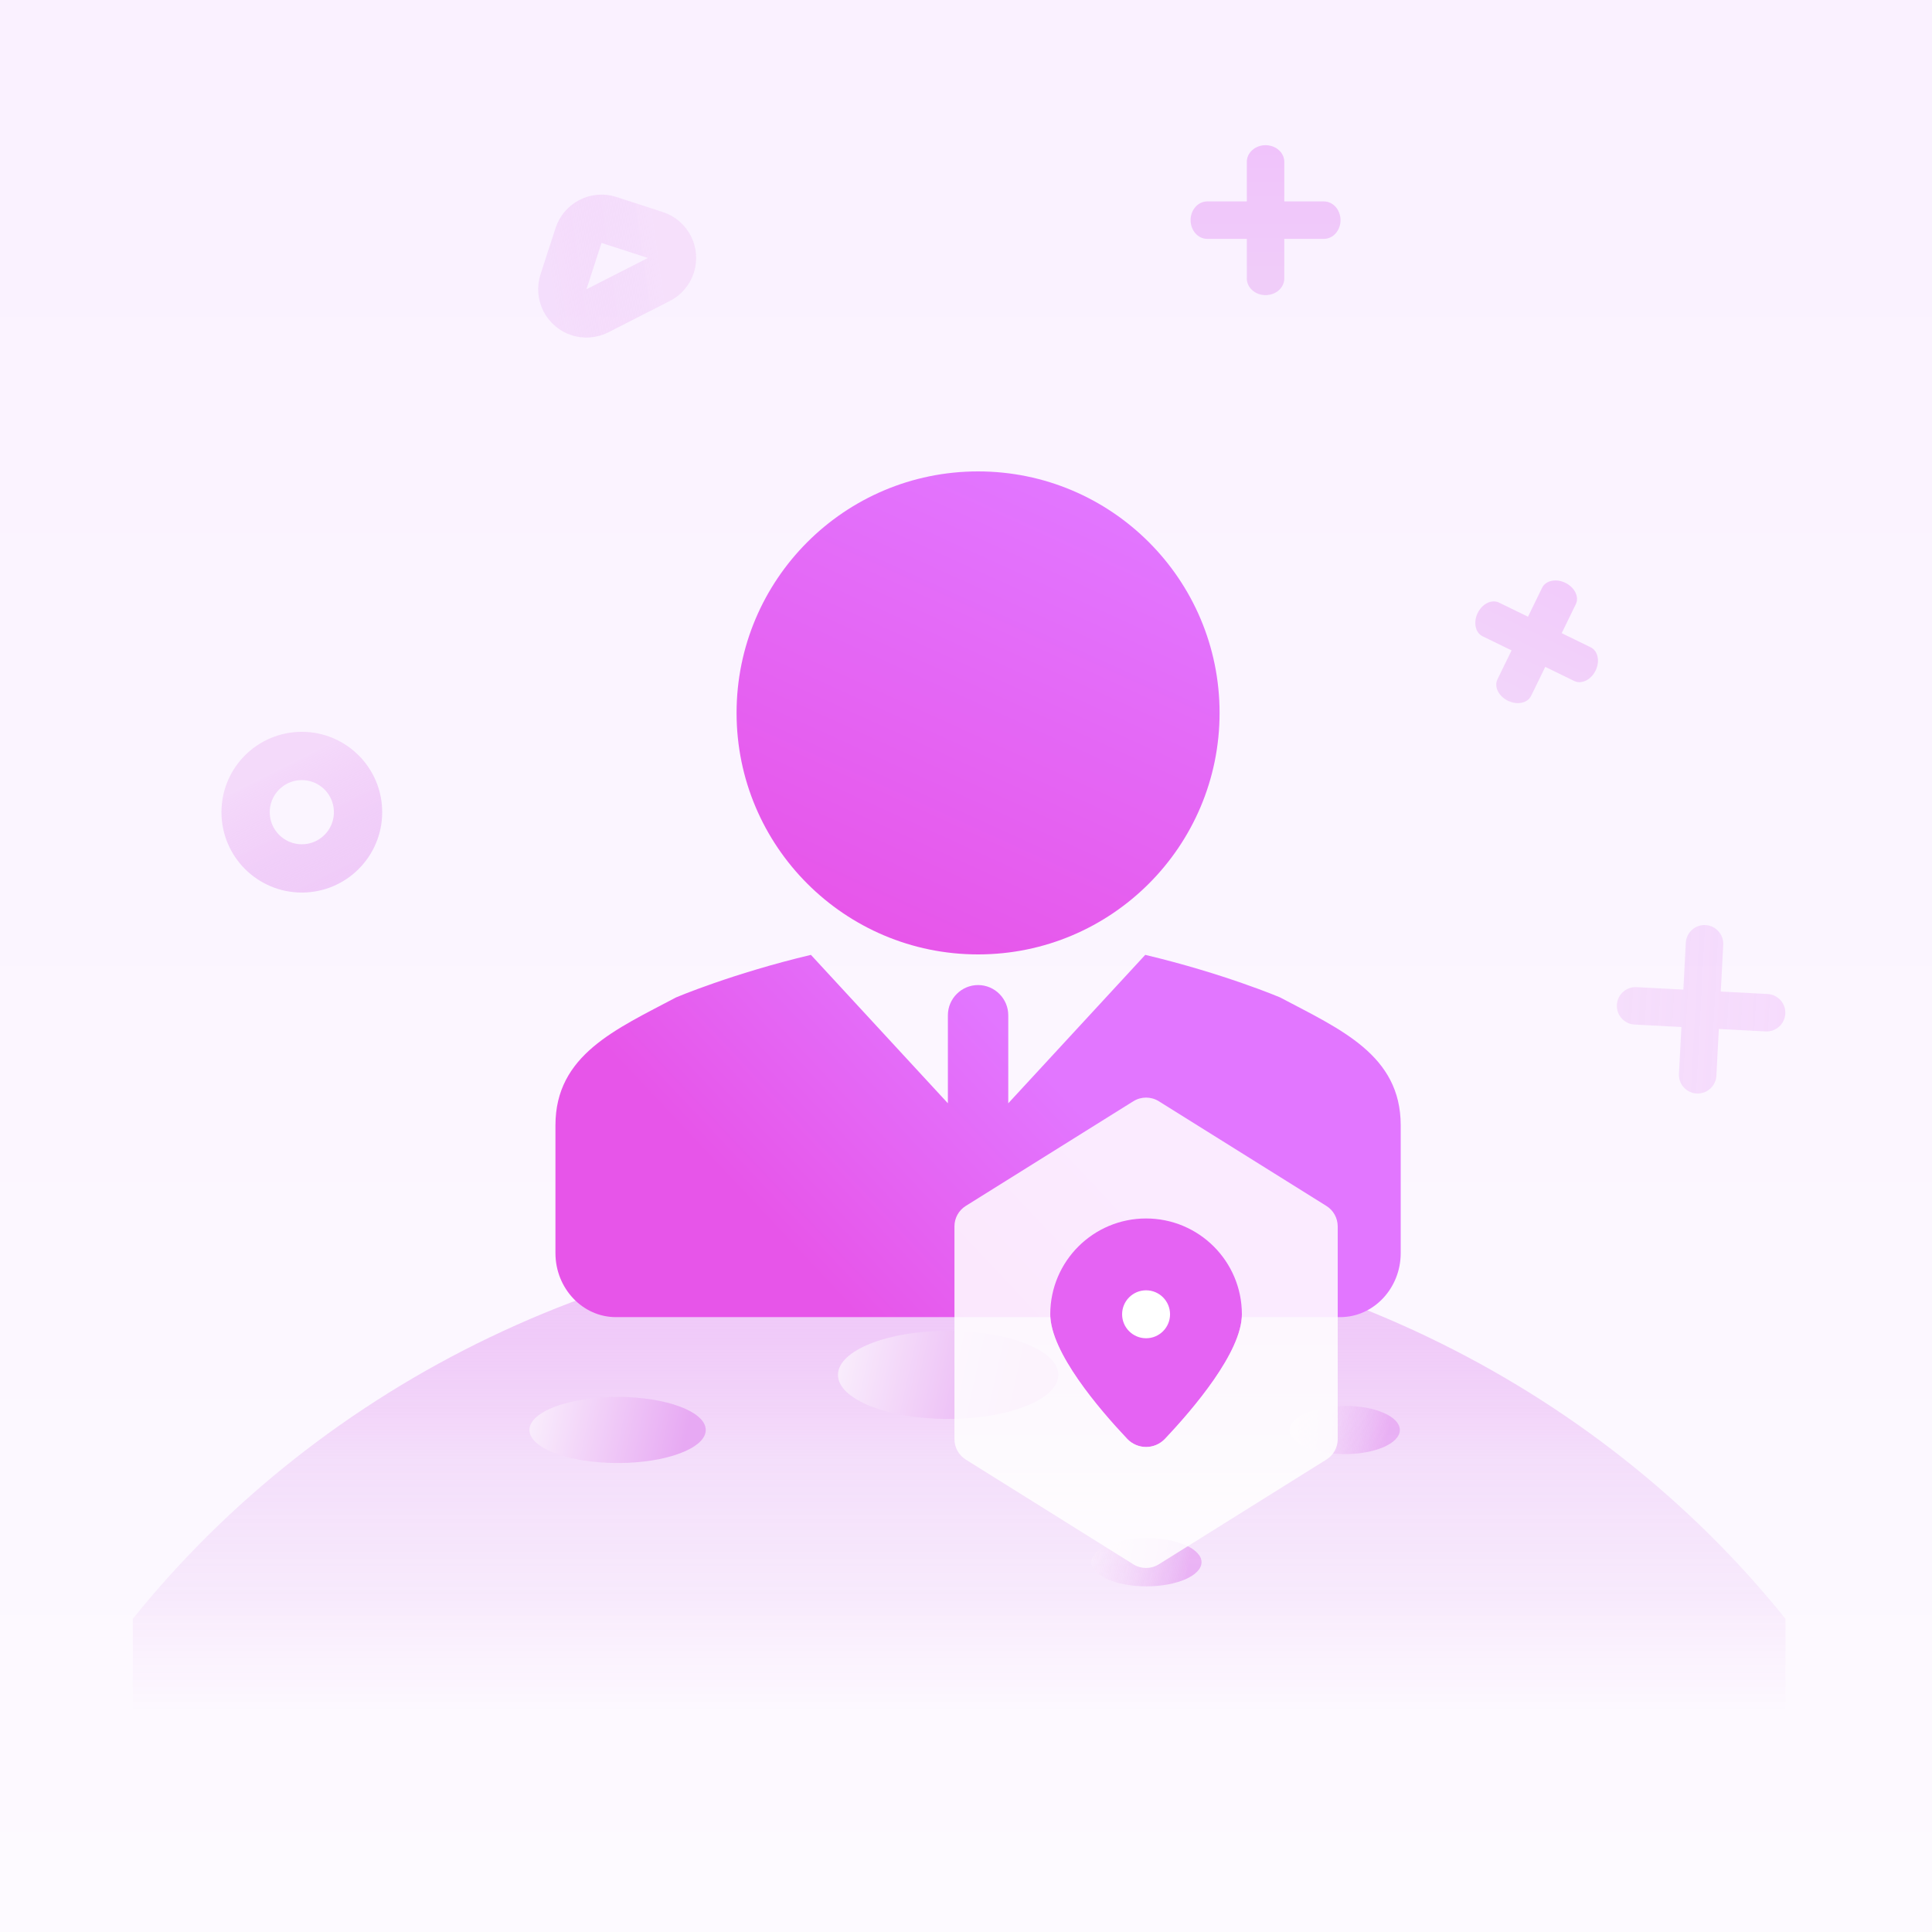 <?xml version="1.0" encoding="UTF-8"?>
<svg width="80px" height="80px" viewBox="0 0 80 80" version="1.1" xmlns="http://www.w3.org/2000/svg" xmlns:xlink="http://www.w3.org/1999/xlink">
    <rect x="0" y="0" width="80" height="80" fill="#333333" stroke="none"/>
    <!-- Generator: Sketch 53.2 (72643) - https://sketchapp.com -->
    <title>服务商icon</title>
    <desc>Created with Sketch.</desc>
    <defs>
        <linearGradient x1="64.796%" y1="100%" x2="64.796%" y2="0%" id="linearGradient-1">
            <stop stop-color="#FDFAFF" offset="0%"></stop>
            <stop stop-color="#FAF1FF" offset="100%"></stop>
        </linearGradient>
        <rect id="path-2" x="0" y="0" width="80" height="80"></rect>
        <linearGradient x1="50%" y1="0%" x2="99.875%" y2="99.749%" id="linearGradient-4">
            <stop stop-color="#F2D1F9" stop-opacity="0.757" offset="0%"></stop>
            <stop stop-color="#E7A9F3" stop-opacity="0.538" offset="100%"></stop>
        </linearGradient>
        <linearGradient x1="50%" y1="0%" x2="100%" y2="100%" id="linearGradient-5">
            <stop stop-color="#F2D1F9" stop-opacity="0.536" offset="0%"></stop>
            <stop stop-color="#E7A9F3" stop-opacity="0.278" offset="100%"></stop>
        </linearGradient>
        <linearGradient x1="50%" y1="0%" x2="50%" y2="100%" id="linearGradient-6">
            <stop stop-color="#E9A3F8" offset="0%"></stop>
            <stop stop-color="#EAB5F5" offset="100%"></stop>
        </linearGradient>
        <linearGradient x1="71.919%" y1="5.06%" x2="28.081%" y2="94.94%" id="linearGradient-7">
            <stop stop-color="#E9A3F8" stop-opacity="0.32" offset="0%"></stop>
            <stop stop-color="#EAB5F5" stop-opacity="0.366" offset="100%"></stop>
        </linearGradient>
        <linearGradient x1="71.919%" y1="5.06%" x2="28.081%" y2="94.94%" id="linearGradient-8">
            <stop stop-color="#E9A3F8" offset="0%"></stop>
            <stop stop-color="#EAB5F5" offset="100%"></stop>
        </linearGradient>
        <linearGradient x1="50%" y1="-18.069%" x2="50%" y2="77.839%" id="linearGradient-9">
            <stop stop-color="#EFABFD" stop-opacity="0.592" offset="0%"></stop>
            <stop stop-color="#C53FE0" stop-opacity="0.139" offset="57.285%"></stop>
            <stop stop-color="#B20FD3" stop-opacity="0" offset="100%"></stop>
        </linearGradient>
        <linearGradient x1="0%" y1="42.969%" x2="89.762%" y2="50%" id="linearGradient-10">
            <stop stop-color="#F9EDFC" offset="0%"></stop>
            <stop stop-color="#E7A9F3" offset="100%"></stop>
        </linearGradient>
        <linearGradient x1="0%" y1="42%" x2="89.762%" y2="50%" id="linearGradient-11">
            <stop stop-color="#F9EDFC" offset="0%"></stop>
            <stop stop-color="#E7A9F3" offset="100%"></stop>
        </linearGradient>
        <linearGradient x1="0%" y1="42%" x2="89.762%" y2="50%" id="linearGradient-12">
            <stop stop-color="#F9EDFC" stop-opacity="0.594" offset="0%"></stop>
            <stop stop-color="#E7A9F3" offset="100%"></stop>
        </linearGradient>
        <linearGradient x1="61.353%" y1="0%" x2="18.615%" y2="93.761%" id="linearGradient-13">
            <stop stop-color="#E276FF" offset="0%"></stop>
            <stop stop-color="#E755E9" offset="100%"></stop>
        </linearGradient>
        <linearGradient x1="61.353%" y1="40.816%" x2="18.615%" y2="58.038%" id="linearGradient-14">
            <stop stop-color="#E276FF" offset="0%"></stop>
            <stop stop-color="#E755E9" offset="100%"></stop>
        </linearGradient>
    </defs>
    <g id="页面-1" stroke="none" stroke-width="1" fill="none" fill-rule="evenodd">
        <g id="查看" transform="translate(-293, -1749)">
            <g id="分组-13" transform="translate(245, 1728)">
                <g id="服务商icon" transform="translate(48, 21)">
                    <mask id="mask-3" fill="white">
                        <use xlink:href="#path-2"></use>
                    </mask>
                    <use id="蒙版" fill="url(#linearGradient-1)" xlink:href="#path-2"></use>
                    <circle id="椭圆形" stroke="url(#linearGradient-4)" stroke-width="2" fill-rule="nonzero" mask="url(#mask-3)" cx="12.498" cy="33.631" r="2.328"></circle>
                    <path d="M25,11.212 L27.018,13.23 C27.409,13.62 27.409,14.253 27.018,14.644 C26.831,14.831 26.576,14.937 26.311,14.937 L24.293,14.937 C23.741,14.937 23.293,14.489 23.293,13.937 L23.293,11.919 C23.293,11.366 23.741,10.919 24.293,10.919 C24.558,10.919 24.813,11.024 25,11.212 Z" id="矩形" stroke="url(#linearGradient-5)" stroke-width="2" fill-rule="nonzero" mask="url(#mask-3)" transform="translate(26.009, 12.221) rotate(108) translate(-26.009, -12.221) "></path>
                    <path d="M51.628,8.34 L51.628,6.702 C51.628,6.321 51.976,6.012 52.404,6.012 C52.833,6.012 53.18,6.321 53.18,6.702 L53.18,8.34 L54.818,8.34 C55.199,8.34 55.508,8.688 55.508,9.116 C55.508,9.545 55.199,9.892 54.818,9.892 L53.18,9.892 L53.18,11.531 C53.18,11.912 52.833,12.221 52.404,12.221 C51.976,12.221 51.628,11.912 51.628,11.531 L51.628,9.892 L49.99,9.892 C49.609,9.892 49.3,9.545 49.3,9.116 C49.3,8.688 49.609,8.34 49.99,8.34 L51.628,8.34 Z" id="合并形状" fill-opacity="0.6" fill="url(#linearGradient-6)" fill-rule="nonzero" mask="url(#mask-3)"></path>
                    <path d="M70.081,40.754 L70.932,39.01 C71.119,38.625 71.584,38.465 71.969,38.653 C72.354,38.841 72.514,39.306 72.326,39.691 L71.476,41.434 L73.22,42.285 C73.605,42.473 73.765,42.937 73.577,43.323 C73.389,43.708 72.925,43.868 72.539,43.68 L70.796,42.829 L69.945,44.573 C69.757,44.958 69.293,45.118 68.908,44.93 C68.522,44.743 68.362,44.278 68.55,43.893 L69.401,42.149 L67.657,41.299 C67.272,41.111 67.112,40.646 67.3,40.261 C67.488,39.876 67.952,39.716 68.337,39.904 L70.081,40.754 Z" id="合并形状-copy" fill="url(#linearGradient-7)" fill-rule="nonzero" mask="url(#mask-3)" transform="translate(70.438, 41.792) rotate(67) translate(-70.438, -41.792) "></path>
                    <path d="M63.271,25.537 L63.857,24.336 C64.003,24.037 64.434,23.946 64.819,24.134 C65.204,24.322 65.398,24.717 65.252,25.017 L64.666,26.218 L65.867,26.804 C66.167,26.95 66.258,27.381 66.07,27.766 C65.882,28.151 65.487,28.345 65.187,28.199 L63.986,27.613 L63.4,28.814 C63.254,29.114 62.823,29.204 62.438,29.016 C62.053,28.828 61.859,28.433 62.005,28.134 L62.591,26.932 L61.39,26.346 C61.09,26.2 61,25.77 61.187,25.384 C61.375,24.999 61.77,24.805 62.07,24.952 L63.271,25.537 Z" id="合并形状-copy-2" fill-opacity="0.5" fill="url(#linearGradient-8)" fill-rule="nonzero" mask="url(#mask-3)"></path>
                    <g id="星球" mask="url(#mask-3)">
                        <g transform="translate(5.5, 51)">
                            <path d="M68.433,16.032 L68.433,25.548 L0,25.548 L0,16.032 C7.83,6.293 20.243,0 34.217,0 C48.191,0 60.604,6.293 68.433,16.032 Z" id="合并形状" fill="url(#linearGradient-9)"></path>
                            <ellipse id="椭圆形" fill="url(#linearGradient-10)" cx="20.074" cy="8.212" rx="3.65" ry="1.369"></ellipse>
                            <ellipse id="椭圆形-copy" fill="url(#linearGradient-11)" cx="33.76" cy="5.931" rx="4.562" ry="1.825"></ellipse>
                            <ellipse id="椭圆形-copy-2" fill-opacity="0.84" fill="url(#linearGradient-12)" cx="41.972" cy="13.687" rx="2.281" ry="1"></ellipse>
                            <ellipse id="椭圆形-copy-3" fill-opacity="0.85" fill="url(#linearGradient-12)" cx="50.184" cy="8.212" rx="2.281" ry="1"></ellipse>
                        </g>
                    </g>
                    <g id="service-provider_fill" mask="url(#mask-3)" fill-rule="nonzero">
                        <g transform="translate(23, 19.5)" id="路径">
                            <path d="M7.5,10.02 C7.5,15.542 11.977,20.02 17.5,20.02 C23.023,20.02 27.5,15.542 27.5,10.02 C27.5,4.497 23.023,0.02 17.5,0.02 C11.977,0.02 7.5,4.497 7.5,10.02 Z" fill="url(#linearGradient-13)"></path>
                            <path d="M30,21.798 C30,21.798 27.665,20.808 24.422,20.039 L18.75,26.185 L18.75,22.539 C18.75,21.852 18.188,21.289 17.5,21.289 C16.812,21.289 16.25,21.852 16.25,22.539 L16.25,26.185 L10.578,20.039 C7.335,20.808 5,21.798 5,21.798 C2.5,23.122 0,24.181 0,27.094 L0,32.391 C0,33.847 1.125,35.039 2.5,35.039 L32.5,35.039 C33.875,35.039 35,33.847 35,32.391 L35,27.094 C35,24.181 32.5,23.122 30,21.798 Z" fill="url(#linearGradient-14)"></path>
                        </g>
                    </g>
                    <path d="M48.243,59.577 C47.813,60.03 47.101,60.03 46.671,59.577 C45.516,58.354 43.49,55.988 43.49,54.422 C43.49,52.23 45.265,50.454 47.457,50.454 C49.649,50.454 51.424,52.23 51.424,54.422 C51.424,55.988 49.398,58.354 48.243,59.577 Z" id="路径" fill="#E563F3" mask="url(#mask-3)"></path>
                    <g id="liuchengdailishezhi" mask="url(#mask-3)" fill="#FFFFFF" fill-rule="nonzero">
                        <g transform="translate(39.508, 45.448)">
                            <path d="M6.956,8.974 C6.956,9.522 7.401,9.966 7.949,9.966 C8.497,9.966 8.941,9.522 8.941,8.974 C8.941,8.426 8.497,7.981 7.949,7.981 C7.401,7.981 6.956,8.426 6.956,8.974 L6.956,8.974 Z" id="路径"></path>
                            <path d="M15.416,4.488 L8.474,0.151 C8.153,-0.049 7.744,-0.049 7.423,0.151 L0.481,4.488 C0.191,4.669 0.014,4.988 0.014,5.329 L0.014,14.147 C0.014,14.489 0.191,14.807 0.481,14.989 L7.423,19.328 C7.744,19.528 8.153,19.528 8.474,19.328 L15.416,14.989 C15.707,14.807 15.884,14.489 15.884,14.147 L15.884,5.329 C15.881,4.988 15.707,4.669 15.416,4.488 Z M8.734,14.129 C8.304,14.582 7.593,14.582 7.163,14.129 C6.008,12.906 3.981,10.54 3.981,8.974 C3.981,6.782 5.757,5.006 7.949,5.006 C10.14,5.006 11.916,6.782 11.916,8.974 C11.916,10.54 9.889,12.906 8.734,14.129 Z" id="形状" opacity="0.852"></path>
                        </g>
                    </g>
                </g>
            </g>
        </g>
    </g>
</svg>